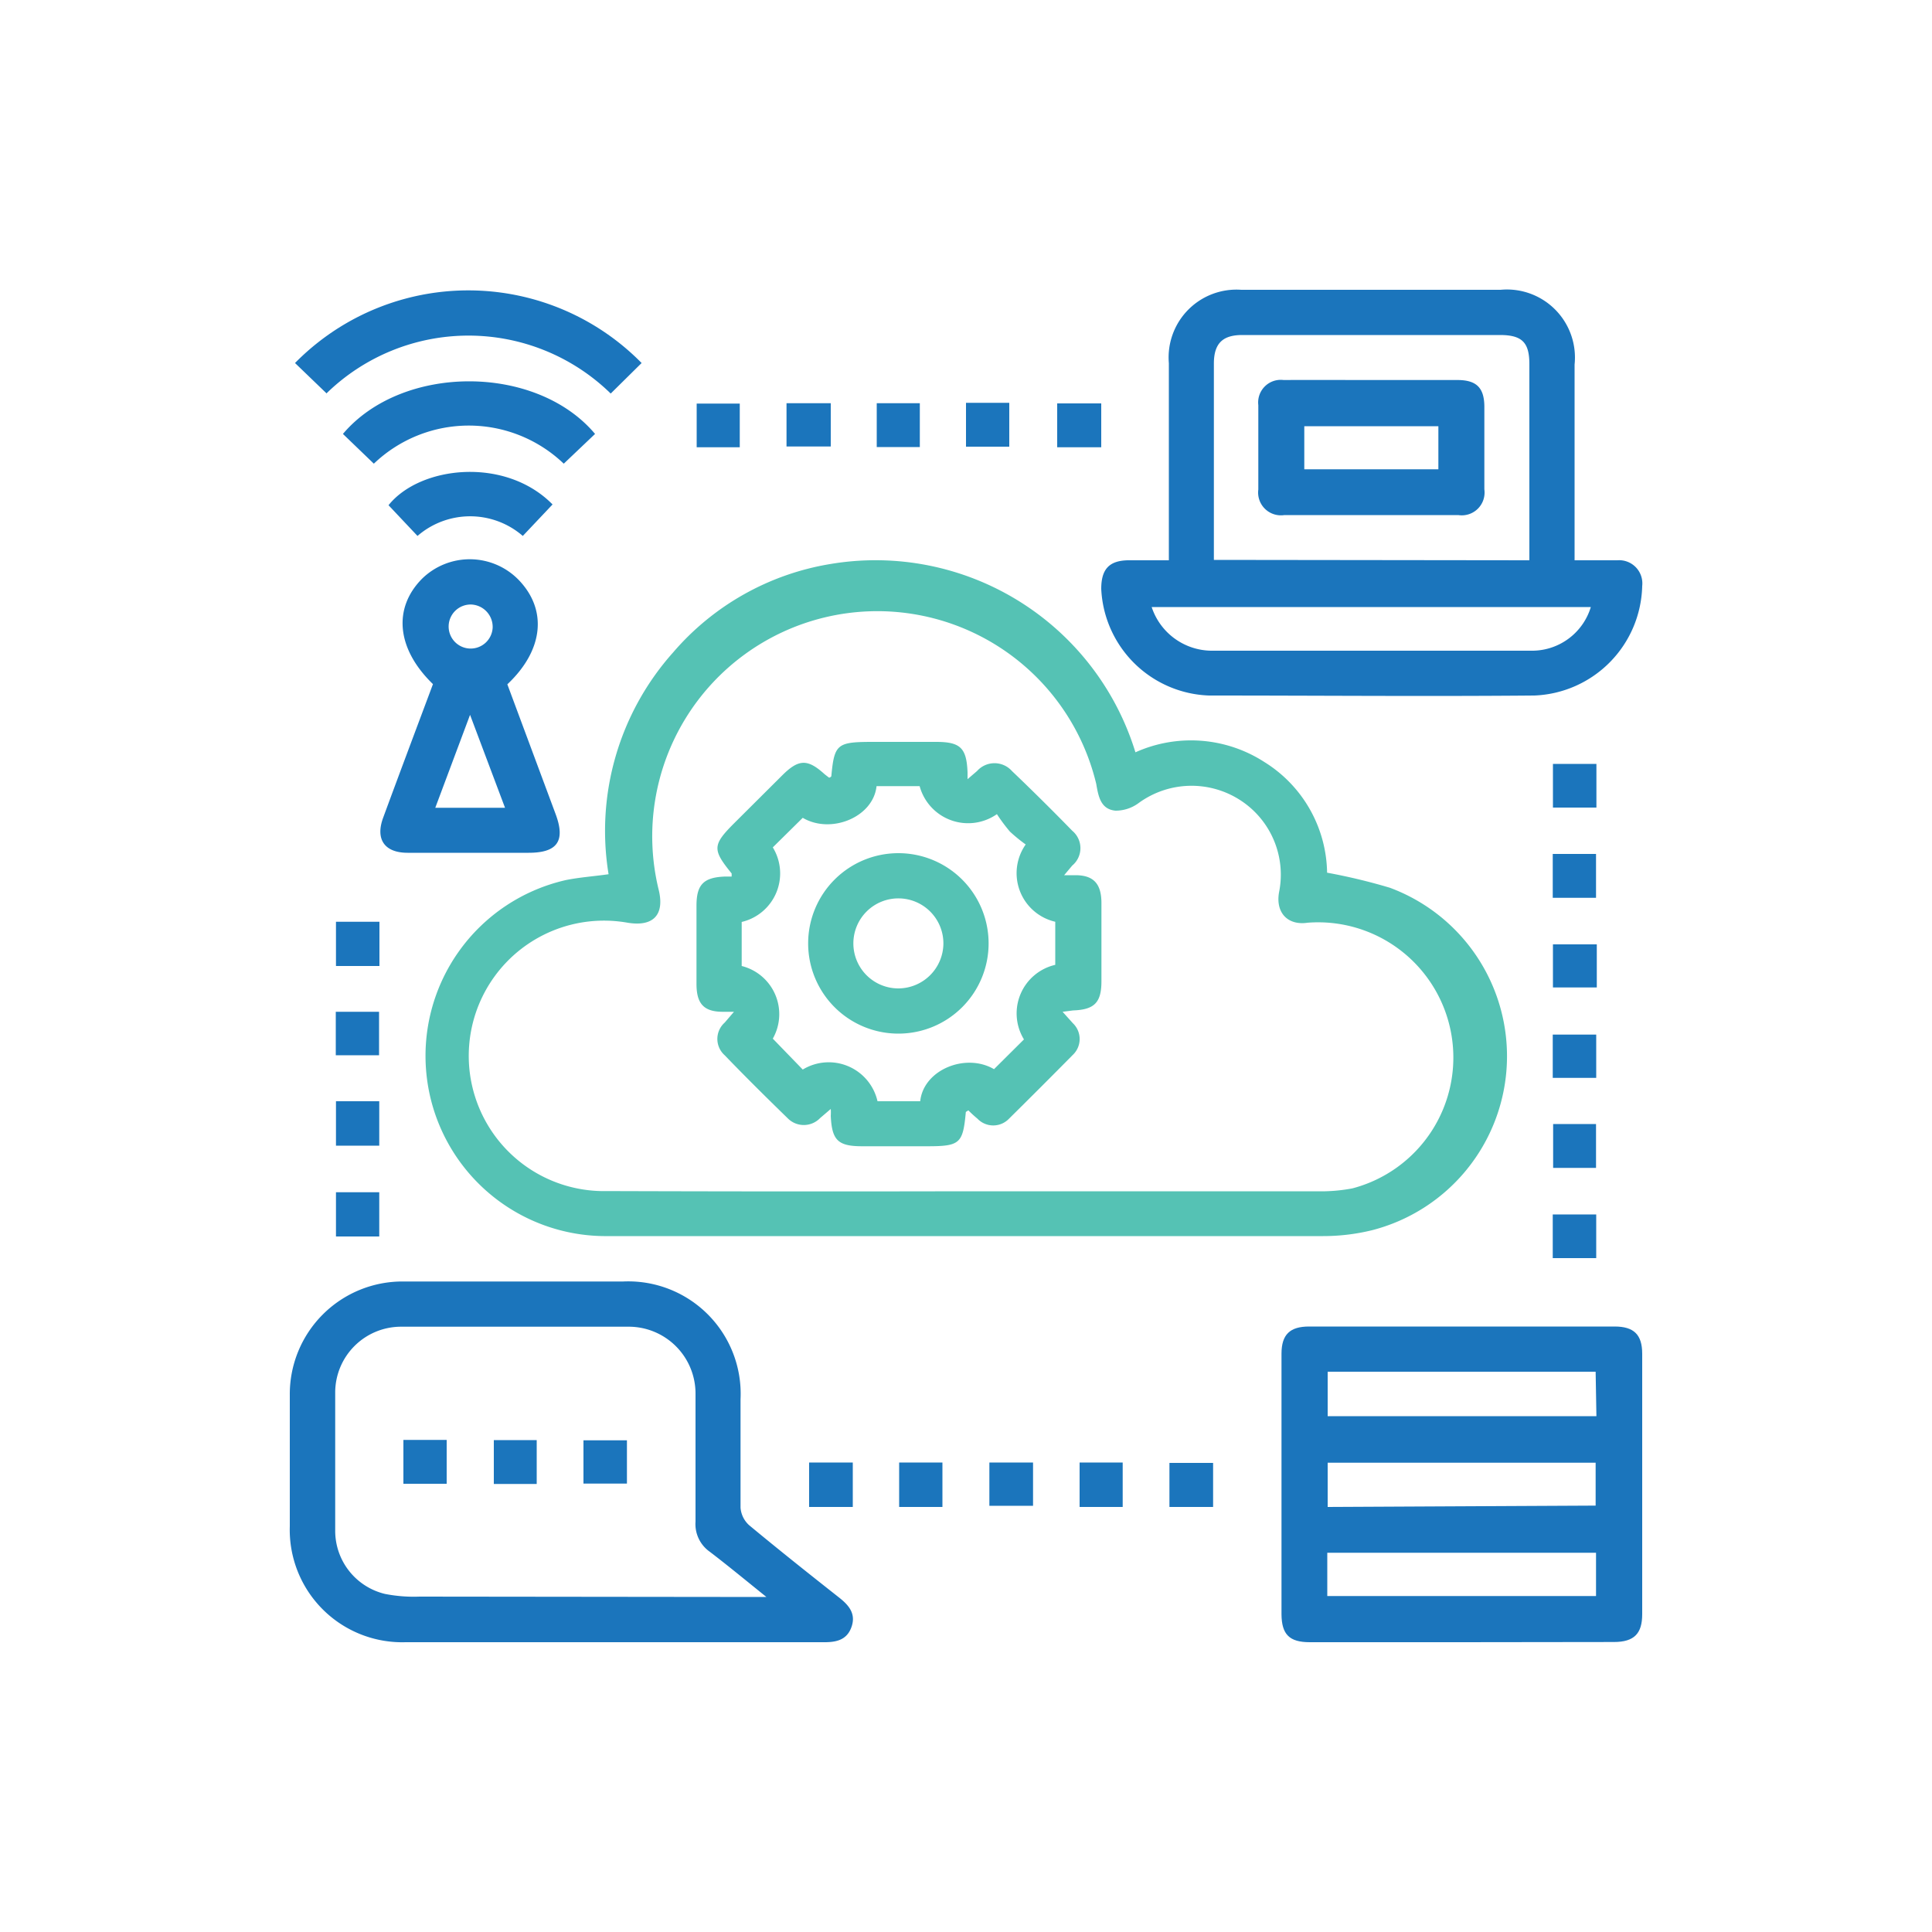 <svg id="Layer_1" data-name="Layer 1" xmlns="http://www.w3.org/2000/svg" viewBox="0 0 100 100"><defs><style>.cls-1{fill:#55c2b4;}.cls-2{fill:#1b75bc;}</style></defs><title>04 Infrastructure0</title><path class="cls-1" d="M31.5,45.25a13.87,13.87,0,0,1,3.34-11.48A13.64,13.64,0,0,1,43,29.19a14.07,14.07,0,0,1,15.77,9.75,7,7,0,0,1,6.67.5,6.86,6.86,0,0,1,3.25,5.73,30.8,30.8,0,0,1,3.25.78A9.3,9.3,0,0,1,71,63.68a10.64,10.64,0,0,1-2.51.3q-18.51,0-37,0a9.33,9.33,0,0,1-2.19-18.43C30,45.41,30.72,45.36,31.5,45.25ZM49.93,61.66H68.59A8.68,8.68,0,0,0,70,61.51a7,7,0,0,0-2.32-13.75c-1,.15-1.66-.49-1.48-1.56a4.59,4.59,0,0,0-2-4.78,4.64,4.64,0,0,0-5.27.15,2,2,0,0,1-1.19.39c-.78-.07-.89-.76-1-1.39A11.64,11.64,0,1,0,34.08,46c.35,1.35-.26,2-1.65,1.75a7,7,0,1,0-1,13.9Q40.67,61.68,49.93,61.66Z"/><path class="cls-2" d="M81.5,29c.81,0,1.51,0,2.21,0A1.2,1.2,0,0,1,85,30.33,5.81,5.81,0,0,1,79.42,36c-5.61.05-11.22,0-16.84,0A5.79,5.79,0,0,1,57,30.48c0-1,.39-1.47,1.41-1.48H60.5V18.8A3.51,3.51,0,0,1,64.25,15H77.67a3.52,3.52,0,0,1,3.83,3.87V29Zm-2.34,0V18.85c0-1.13-.38-1.51-1.53-1.51H64.3c-1,0-1.46.42-1.47,1.45,0,3.21,0,6.41,0,9.62,0,.18,0,.37,0,.57Zm3.19,2.42H59.61a3.29,3.29,0,0,0,3.07,2.26q8.34,0,16.68,0A3.18,3.18,0,0,0,82.35,31.39Z"/><path class="cls-2" d="M75.59,85h-7.8c-1.05,0-1.45-.4-1.46-1.44V70.07c0-1,.44-1.41,1.43-1.41H83.57c1,0,1.43.42,1.43,1.41V83.55c0,1-.41,1.44-1.47,1.44Zm7-14H68.72V73.3H82.63Zm0,6.93V75.71H68.72V78ZM68.7,82.61H82.61V80.37H68.7Z"/><path class="cls-2" d="M31.67,85H21a5.82,5.82,0,0,1-6-6V72.2a5.83,5.83,0,0,1,5.88-5.87q5.69,0,11.37,0a5.82,5.82,0,0,1,6.08,6.1c0,1.87,0,3.74,0,5.61a1.36,1.36,0,0,0,.44.9c1.53,1.27,3.09,2.51,4.65,3.74.51.4.9.84.65,1.54s-.84.79-1.49.78H31.67Zm8-2.34c-1.08-.87-2-1.63-2.93-2.34A1.75,1.75,0,0,1,36,78.76q0-3.32,0-6.63a3.46,3.46,0,0,0-3.43-3.46c-3.94,0-7.87,0-11.81,0a3.41,3.41,0,0,0-3.41,3.38c0,2.41,0,4.81,0,7.22a3.36,3.36,0,0,0,2.57,3.23,7.73,7.73,0,0,0,1.8.14Z"/><path class="cls-2" d="M26.26,35.42l2.5,6.72c.52,1.4.08,2-1.4,2H21.1c-1.19,0-1.68-.69-1.27-1.81.85-2.31,1.72-4.62,2.58-6.92-1.88-1.82-2.08-3.92-.57-5.45a3.53,3.53,0,0,1,5,.05C28.35,31.57,28.13,33.66,26.26,35.42Zm-3.73,6.39h3.61L24.33,37ZM24.4,31.29a1.14,1.14,0,1,0,1.1,1.2A1.16,1.16,0,0,0,24.4,31.29Z"/><path class="cls-2" d="M16.89,20.35l-1.62-1.56a12.58,12.58,0,0,1,17.94,0l-1.6,1.58a10.53,10.53,0,0,0-14.72,0Z"/><path class="cls-2" d="M29.18,24a7.11,7.11,0,0,0-9.83,0l-1.6-1.54c3.07-3.63,10-3.63,13.05,0Z"/><path class="cls-2" d="M28.6,26.11l-1.54,1.63a4.16,4.16,0,0,0-5.45,0l-1.5-1.59C21.74,24.11,26.15,23.62,28.6,26.11Z"/><path class="cls-2" d="M43,20.87v2.24H40.71V20.87Z"/><path class="cls-2" d="M47.61,23.14H45.38V20.87h2.23Z"/><path class="cls-2" d="M50,20.85h2.24v2.27H50Z"/><path class="cls-2" d="M57,23.15H54.72V20.88H57Z"/><path class="cls-2" d="M38.29,23.15H36.06V20.89h2.23Z"/><path class="cls-2" d="M80.37,55.79V53.55h2.25v2.24Z"/><path class="cls-2" d="M19.63,59.3H17.39V57h2.24Z"/><path class="cls-2" d="M19.64,47.71V50H17.39V47.71Z"/><path class="cls-2" d="M80.39,58.18h2.22v2.27H80.39Z"/><path class="cls-2" d="M19.63,64H17.39V61.71h2.24Z"/><path class="cls-2" d="M80.37,62.86h2.25v2.26H80.37Z"/><path class="cls-2" d="M82.61,46.47H80.37V44.2h2.24Z"/><path class="cls-2" d="M82.63,41.8H80.38V39.54h2.25Z"/><path class="cls-2" d="M82.65,48.88v2.23H80.38V48.88Z"/><path class="cls-2" d="M46.54,75.7h2.24V78H46.54Z"/><path class="cls-2" d="M53.47,75.7v2.24H51.21V75.7Z"/><path class="cls-2" d="M58.11,78H55.88V75.7h2.23Z"/><path class="cls-2" d="M60.53,78V75.72h2.26V78Z"/><path class="cls-2" d="M17.38,52.37h2.24v2.25H17.38Z"/><path class="cls-2" d="M44.14,75.7V78H41.88V75.7Z"/><path class="cls-1" d="M55,52.37l.53.59a1.13,1.13,0,0,1,0,1.64q-1.64,1.66-3.3,3.3a1.13,1.13,0,0,1-1.64,0,6.29,6.29,0,0,1-.47-.43c-.06.05-.13.07-.13.1-.15,1.62-.3,1.76-2,1.76H44.63c-1.26,0-1.57-.31-1.63-1.57a2.64,2.64,0,0,0,0-.36l-.55.47a1.17,1.17,0,0,1-1.69,0c-1.1-1.07-2.19-2.15-3.25-3.25a1.13,1.13,0,0,1,0-1.69l.48-.56-.58,0c-1,0-1.35-.44-1.36-1.41,0-1.36,0-2.72,0-4.08,0-1.1.37-1.47,1.48-1.51l.34,0c0-.08,0-.14,0-.16-1-1.23-1-1.47.13-2.6l2.48-2.47c.86-.86,1.32-.87,2.21-.06l.22.17c.06,0,.12-.06.12-.08.15-1.63.3-1.76,2-1.77h3.42c1.26,0,1.58.31,1.63,1.58,0,.08,0,.17,0,.35l.49-.42a1.21,1.21,0,0,1,1.81,0Q53.94,41.4,55.5,43a1.17,1.17,0,0,1,0,1.8l-.42.5.58,0c.94,0,1.34.44,1.35,1.41,0,1.36,0,2.72,0,4.08,0,1.11-.37,1.47-1.47,1.51ZM47.63,57c.17-1.63,2.35-2.52,3.82-1.66L53,53.8a2.58,2.58,0,0,1,1.62-3.86V47.71a2.58,2.58,0,0,1-1.53-4,8.3,8.3,0,0,1-.82-.67,9.11,9.11,0,0,1-.67-.9,2.6,2.6,0,0,1-4-1.45H45.37c-.17,1.61-2.36,2.5-3.82,1.64L40,43.86a2.58,2.58,0,0,1-1.61,3.86V50A2.57,2.57,0,0,1,40,53.76l1.55,1.6A2.59,2.59,0,0,1,45.42,57Z"/><path class="cls-2" d="M71,19.67c1.48,0,3,0,4.44,0,1,0,1.38.42,1.39,1.36,0,1.44,0,2.87,0,4.3a1.18,1.18,0,0,1-1.35,1.33c-3,0-6,0-9,0a1.18,1.18,0,0,1-1.35-1.32c0-1.46,0-2.92,0-4.37a1.17,1.17,0,0,1,1.31-1.3C68,19.66,69.49,19.67,71,19.67Zm-3.49,4.62h6.94V22.06H67.51Z"/><path class="cls-2" d="M23.12,76.8H20.88V74.53h2.24Z"/><path class="cls-2" d="M27.78,76.81H25.56V74.54h2.22Z"/><path class="cls-2" d="M32.45,76.79H30.2V74.55h2.25Z"/><path class="cls-1" d="M46.49,53.5a4.67,4.67,0,1,1,4.68-4.67A4.67,4.67,0,0,1,46.49,53.5Zm2.34-4.65a2.33,2.33,0,1,0-2.33,2.31A2.34,2.34,0,0,0,48.83,48.85Z"/></svg>